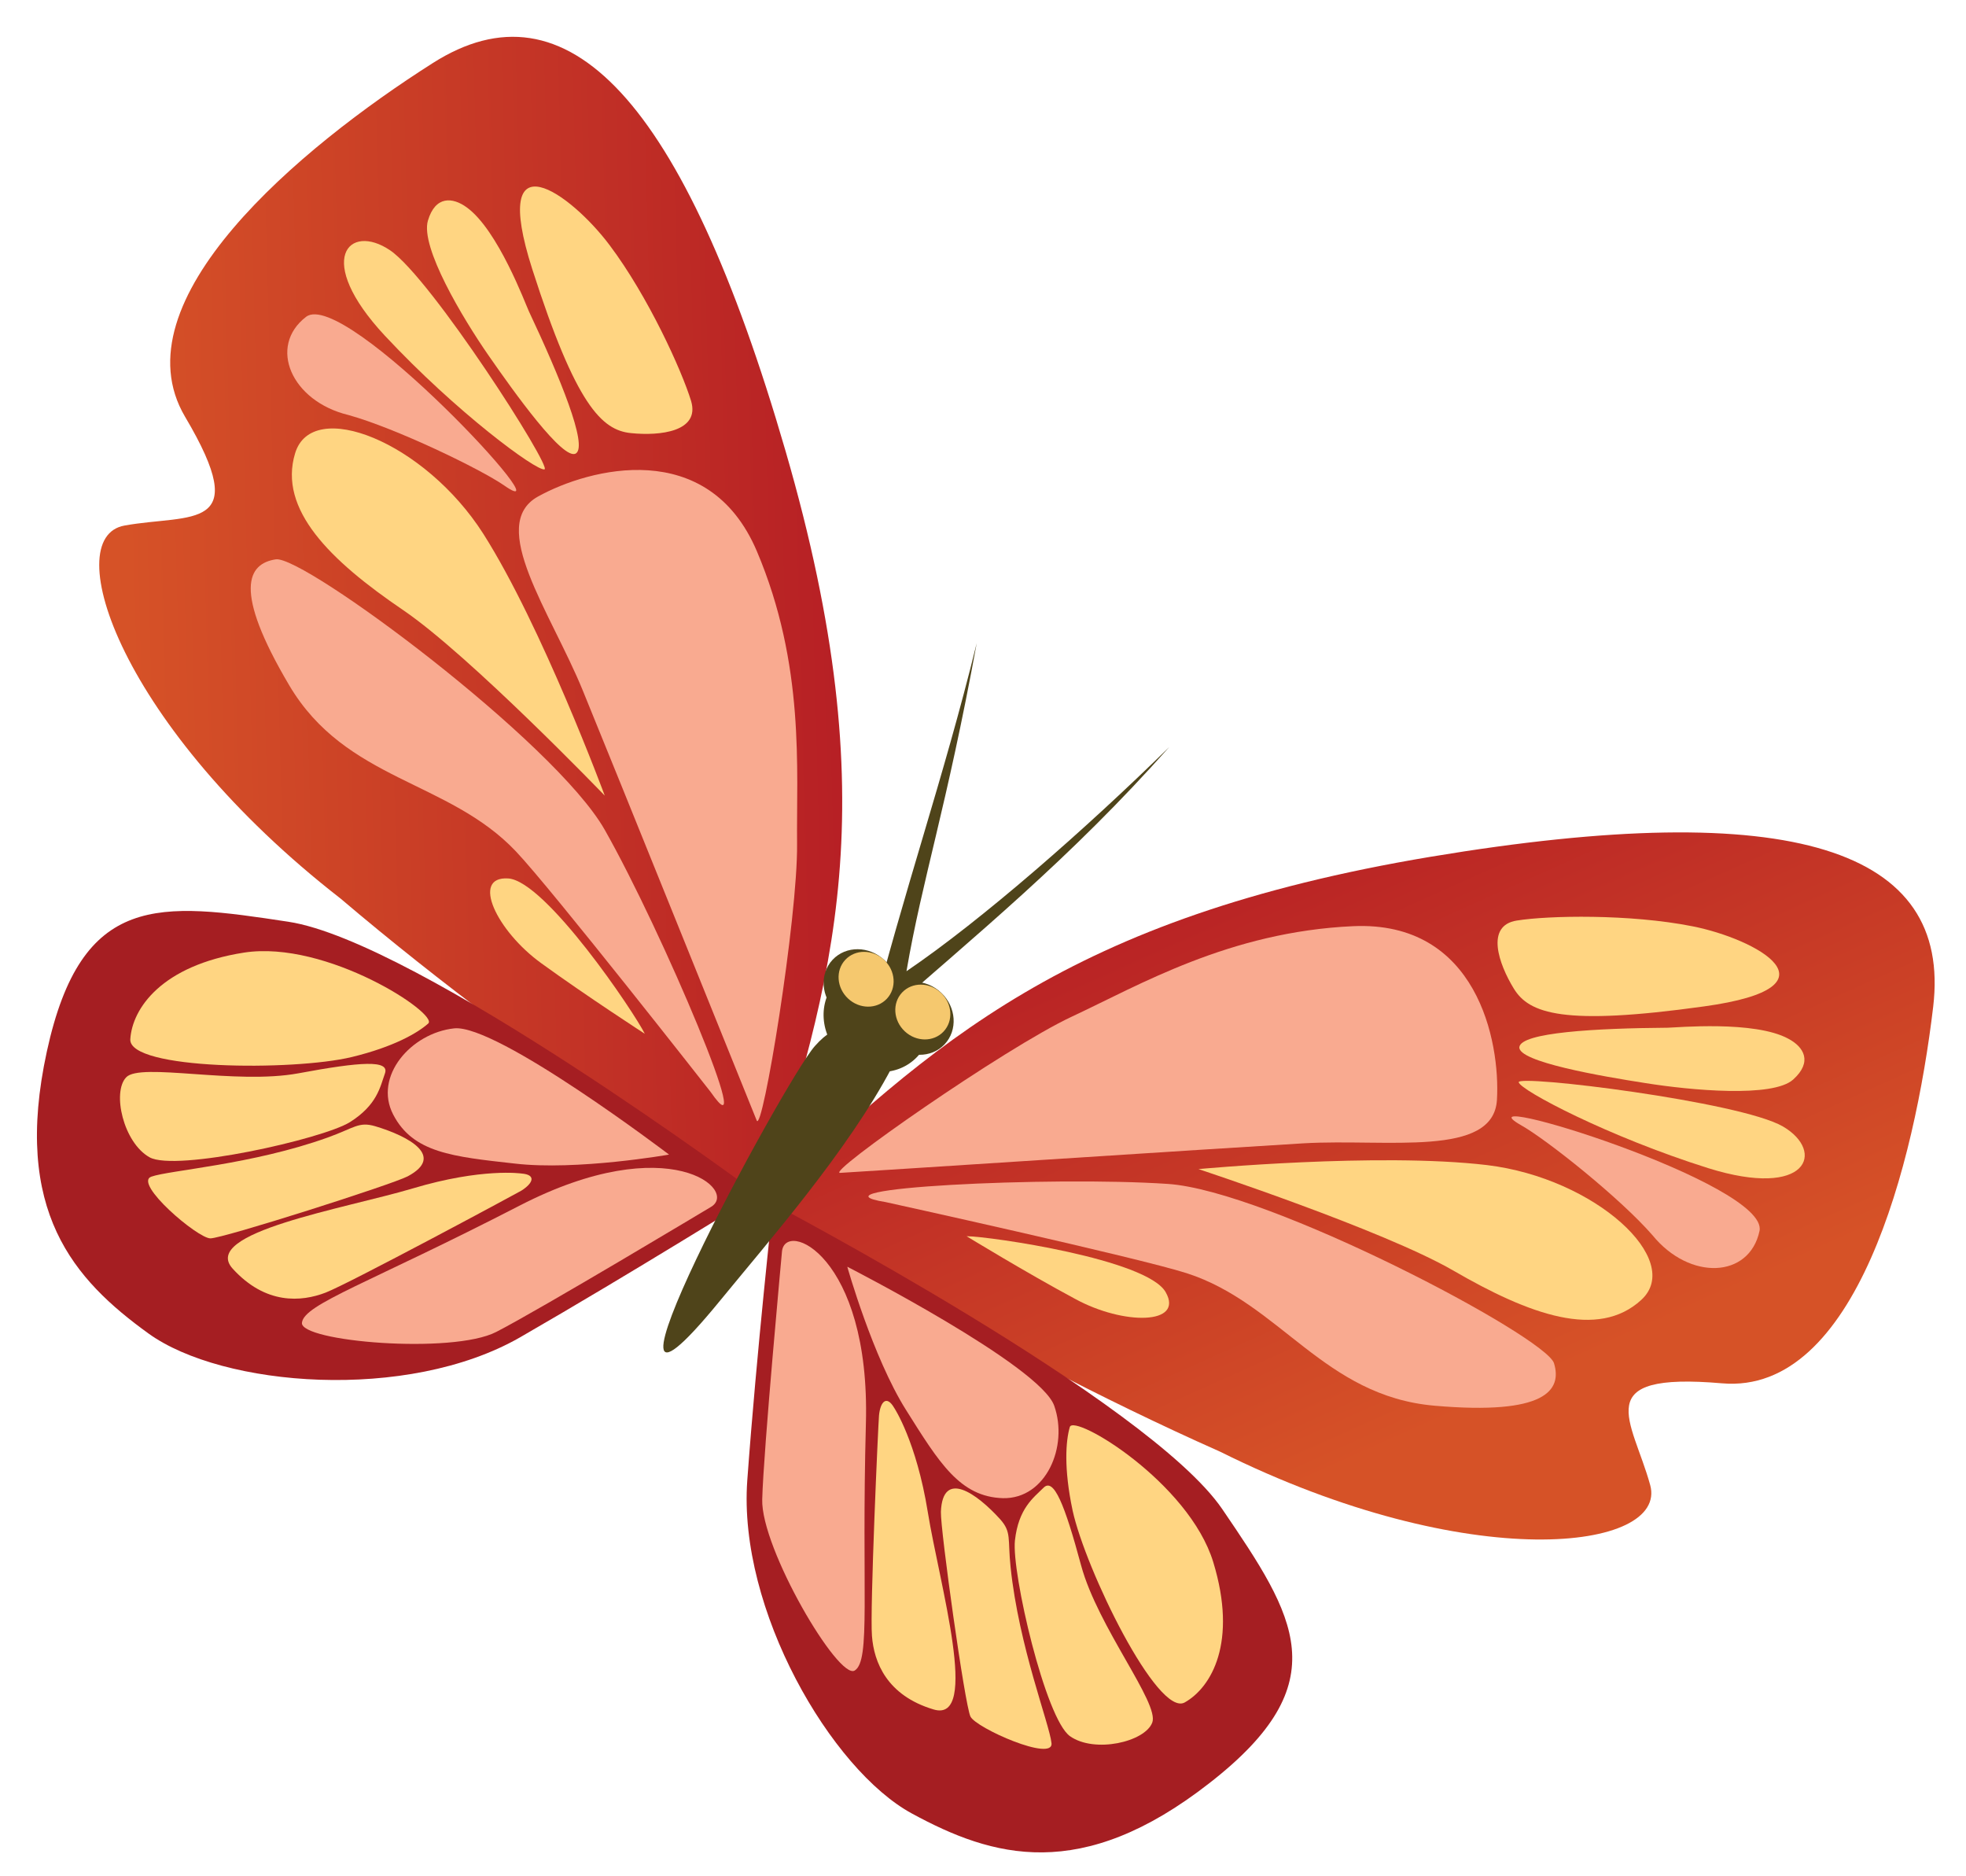 <?xml version="1.0" encoding="utf-8"?>
<!-- Generator: Adobe Illustrator 16.0.0, SVG Export Plug-In . SVG Version: 6.00 Build 0)  -->
<!DOCTYPE svg PUBLIC "-//W3C//DTD SVG 1.1//EN" "http://www.w3.org/Graphics/SVG/1.1/DTD/svg11.dtd">
<svg version="1.1" id="Layer_1" xmlns="http://www.w3.org/2000/svg" xmlns:xlink="http://www.w3.org/1999/xlink" x="0px" y="0px"
	 width="18.166px" height="17.333px" viewBox="0 0 18.166 17.333" enable-background="new 0 0 18.166 17.333" xml:space="preserve">
<g>
	
		<linearGradient id="SVGID_1_" gradientUnits="userSpaceOnUse" x1="1145.464" y1="817.133" x2="1147.877" y2="809.705" gradientTransform="matrix(-0.788 0.046 0.054 0.922 872.662 -792.541)">
		<stop  offset="0.1" style="stop-color:#D65227"/>
		<stop  offset="0.9" style="stop-color:#B72025"/>
	</linearGradient>
	<path fill-rule="evenodd" clip-rule="evenodd" fill="url(#SVGID_1_)" d="M7.043,11.124c1.577-1.486,2.818-2.647,6.175-3.209
		c3.357-0.56,4.816-0.068,4.645,1.384c-0.172,1.453-0.713,3.587-1.951,3.48c-1.24-0.107-0.83,0.337-0.664,0.94
		c0.166,0.603-1.666,0.84-3.973-0.308C9.007,12.404,7.043,11.124,7.043,11.124L7.043,11.124z"/>
	<path fill-rule="evenodd" clip-rule="evenodd" fill="#A51E22" d="M7.143,11.121c0,0,3.47,1.824,4.15,2.819
		c0.678,0.995,1.076,1.602-0.115,2.53c-1.189,0.93-2.008,0.688-2.752,0.283c-0.745-0.404-1.608-1.883-1.521-3.078
		S7.143,11.121,7.143,11.121L7.143,11.121z"/>
	<path fill-rule="evenodd" clip-rule="evenodd" fill="#FFD582" d="M15.639,8.557c0.582,0.115,1.412,0.56,0.107,0.74
		c-1.303,0.182-1.617,0.066-1.758-0.164s-0.264-0.583,0.027-0.629C14.307,8.457,15.059,8.442,15.639,8.557L15.639,8.557z"/>
	<path fill-rule="evenodd" clip-rule="evenodd" fill="#FFD582" d="M15.41,9.494c-0.67,0.005-1.355,0.044-1.371,0.179
		c-0.014,0.136,0.756,0.269,1.168,0.333c0.414,0.066,1.176,0.137,1.363-0.034c0.18-0.163,0.098-0.3-0.045-0.376
		C16.213,9.425,15.488,9.493,15.41,9.494L15.41,9.494z"/>
	<path fill-rule="evenodd" clip-rule="evenodd" fill="#FFD582" d="M14.033,9.998c-0.018-0.074,2.045,0.178,2.441,0.408
		c0.396,0.231,0.232,0.674-0.691,0.385C14.861,10.501,14.049,10.072,14.033,9.998L14.033,9.998z"/>
	<path fill-rule="evenodd" clip-rule="evenodd" fill="#F9AA90" d="M14.057,10.396c-0.635-0.36,2.293,0.537,2.201,0.976
		c-0.094,0.438-0.645,0.46-0.988,0.04C14.973,11.07,14.293,10.529,14.057,10.396L14.057,10.396z"/>
	<path fill-rule="evenodd" clip-rule="evenodd" fill="#F9AA90" d="M12.502,8.556c1.146-0.052,1.361,1.064,1.33,1.603
		s-1.012,0.358-1.789,0.403c-0.775,0.046-4.14,0.266-4.28,0.273c-0.141,0.008,1.518-1.152,2.14-1.443
		C10.523,9.103,11.357,8.608,12.502,8.556L12.502,8.556z"/>
	<path fill-rule="evenodd" clip-rule="evenodd" fill="#FFD582" d="M11.074,10.8c0,0,1.664-0.156,2.666-0.037
		c1.002,0.121,1.824,0.879,1.426,1.245c-0.4,0.368-1.033,0.138-1.738-0.271C12.781,11.363,11.074,10.8,11.074,10.8L11.074,10.8z"/>
	<path fill-rule="evenodd" clip-rule="evenodd" fill="#F9AA90" d="M8.184,11.105c-0.785-0.127,1.525-0.241,2.607-0.168
		c0.932,0.062,3.488,1.408,3.568,1.656c0.076,0.249-0.076,0.482-1.102,0.393c-1.025-0.088-1.426-0.945-2.291-1.224
		C10.506,11.615,8.184,11.105,8.184,11.105L8.184,11.105z"/>
	<path fill-rule="evenodd" clip-rule="evenodd" fill="#FFD582" d="M8.931,11.42c0.218,0.002,1.668,0.212,1.84,0.517
		c0.172,0.303-0.391,0.306-0.837,0.062C9.486,11.759,8.931,11.42,8.931,11.42L8.931,11.42z"/>
	<path fill-rule="evenodd" clip-rule="evenodd" fill="#FFD582" d="M9.885,13.183c0.037-0.127,1.101,0.51,1.326,1.249
		c0.225,0.738-0.016,1.155-0.264,1.295c-0.25,0.14-0.917-1.228-1.036-1.773C9.828,13.563,9.848,13.31,9.885,13.183L9.885,13.183z"/>
	<path fill-rule="evenodd" clip-rule="evenodd" fill="#FFD582" d="M9.642,13.744c0.094-0.096,0.194,0.147,0.348,0.719
		c0.155,0.57,0.725,1.271,0.657,1.45s-0.533,0.286-0.76,0.126c-0.227-0.159-0.541-1.512-0.509-1.808
		C9.411,13.935,9.548,13.837,9.642,13.744L9.642,13.744z"/>
	<path fill-rule="evenodd" clip-rule="evenodd" fill="#FFD582" d="M9.338,14.478c0.077,0.736,0.359,1.446,0.378,1.625
		c0.02,0.177-0.698-0.139-0.749-0.246c-0.052-0.105-0.278-1.725-0.273-1.891c0.016-0.393,0.327-0.174,0.547,0.068
		C9.349,14.155,9.31,14.214,9.338,14.478L9.338,14.478z"/>
	<path fill-rule="evenodd" clip-rule="evenodd" fill="#FFD582" d="M8.262,13.005c0,0,0.205,0.307,0.311,0.964
		s0.486,1.952,0.054,1.823c-0.434-0.129-0.552-0.439-0.57-0.679c-0.02-0.241,0.058-1.958,0.065-2.036
		C8.134,12.949,8.192,12.885,8.262,13.005L8.262,13.005z"/>
	<path fill-rule="evenodd" clip-rule="evenodd" fill="#F9AA90" d="M7.829,11.702c0,0,1.779,0.91,1.912,1.284
		c0.133,0.376-0.076,0.863-0.474,0.854c-0.398-0.012-0.589-0.328-0.896-0.816S7.829,11.702,7.829,11.702L7.829,11.702z"/>
	<path fill-rule="evenodd" clip-rule="evenodd" fill="#F9AA90" d="M7.225,11.568c0.019-0.309,0.819,0.024,0.776,1.584
		c-0.042,1.559,0.046,2.187-0.103,2.28c-0.148,0.095-0.868-1.128-0.855-1.581C7.055,13.396,7.225,11.568,7.225,11.568L7.225,11.568z
		"/>
	
		<linearGradient id="SVGID_2_" gradientUnits="userSpaceOnUse" x1="-340.802" y1="1722.769" x2="-338.389" y2="1715.342" gradientTransform="matrix(0.3 0.731 -0.855 0.351 1576.123 -349.033)">
		<stop  offset="0.04" style="stop-color:#D65227"/>
		<stop  offset="0.96" style="stop-color:#B72025"/>
	</linearGradient>
	<path fill-rule="evenodd" clip-rule="evenodd" fill="url(#SVGID_2_)" d="M7.042,11.124c0.658-2.065,1.166-3.688,0.217-6.956
		C6.311,0.9,5.234-0.202,4,0.582c-1.233,0.783-2.923,2.197-2.29,3.268c0.634,1.07,0.057,0.894-0.56,1.005
		C0.535,4.966,1.115,6.721,3.147,8.301C5.039,9.909,7.042,11.124,7.042,11.124L7.042,11.124z"/>
	<path fill-rule="evenodd" clip-rule="evenodd" fill="#A51E22" d="M7.003,11.033c0,0-3.147-2.338-4.339-2.518
		c-1.191-0.181-1.91-0.276-2.231,1.198c-0.321,1.476,0.252,2.109,0.938,2.605s2.392,0.633,3.433,0.037
		C5.842,11.757,7.003,11.033,7.003,11.033L7.003,11.033z"/>
	<path fill-rule="evenodd" clip-rule="evenodd" fill="#FFD582" d="M5.633,2.265C5.278,1.791,4.517,1.235,4.919,2.489
		C5.321,3.742,5.56,3.974,5.83,4.001c0.27,0.028,0.639-0.014,0.556-0.296C6.3,3.423,5.989,2.738,5.633,2.265L5.633,2.265z"/>
	<path fill-rule="evenodd" clip-rule="evenodd" fill="#FFD582" d="M4.887,2.876c0.285,0.605,0.548,1.242,0.434,1.313
		C5.206,4.261,4.751,3.625,4.513,3.282s-0.631-1-0.559-1.244c0.069-0.232,0.229-0.217,0.359-0.122
		C4.602,2.125,4.855,2.808,4.887,2.876L4.887,2.876z"/>
	<path fill-rule="evenodd" clip-rule="evenodd" fill="#FFD582" d="M5.031,4.336C5.104,4.32,3.984,2.569,3.604,2.312
		c-0.38-0.257-0.707,0.083-0.047,0.79S4.956,4.353,5.031,4.336L5.031,4.336z"/>
	<path fill-rule="evenodd" clip-rule="evenodd" fill="#F9AA90" d="M4.662,4.487c0.6,0.417-1.479-1.834-1.834-1.56
		c-0.355,0.273-0.136,0.78,0.392,0.907C3.656,3.955,4.439,4.332,4.662,4.487L4.662,4.487z"/>
	<path fill-rule="evenodd" clip-rule="evenodd" fill="#F9AA90" d="M6.993,5.091C6.543,4.035,5.444,4.325,4.971,4.587
		C4.5,4.849,5.088,5.655,5.383,6.374s1.556,3.847,1.609,3.977c0.053,0.129,0.38-1.869,0.373-2.554
		C7.358,7.112,7.441,6.146,6.993,5.091L6.993,5.091z"/>
	<path fill-rule="evenodd" clip-rule="evenodd" fill="#FFD582" d="M5.588,7.35c0,0-0.58-1.565-1.121-2.417
		c-0.543-0.852-1.583-1.265-1.74-0.746C2.569,4.706,3.05,5.178,3.725,5.636C4.341,6.055,5.588,7.35,5.588,7.35L5.588,7.35z"/>
	<path fill-rule="evenodd" clip-rule="evenodd" fill="#F9AA90" d="M6.566,10.087c0.453,0.652-0.444-1.479-0.978-2.421
		c-0.462-0.814-2.78-2.536-3.039-2.499C2.291,5.206,2.147,5.443,2.672,6.33c0.524,0.886,1.471,0.875,2.096,1.536
		C5.101,8.217,6.566,10.087,6.566,10.087L6.566,10.087z"/>
	<path fill-rule="evenodd" clip-rule="evenodd" fill="#FFD582" d="M5.958,9.55C5.863,9.356,5.043,8.138,4.696,8.115
		C4.348,8.093,4.589,8.6,5.001,8.898C5.414,9.198,5.958,9.55,5.958,9.55L5.958,9.55z"/>
	<path fill-rule="evenodd" clip-rule="evenodd" fill="#FFD582" d="M3.957,9.455C4.055,9.367,3.019,8.682,2.255,8.8
		C1.493,8.919,1.222,9.316,1.204,9.6S2.708,9.895,3.25,9.765C3.638,9.671,3.858,9.543,3.957,9.455L3.957,9.455z"/>
	<path fill-rule="evenodd" clip-rule="evenodd" fill="#FFD582" d="M3.557,9.916c0.044-0.125-0.219-0.109-0.799-0.001
		c-0.581,0.108-1.461-0.102-1.592,0.037c-0.132,0.138-0.026,0.604,0.216,0.739c0.241,0.135,1.598-0.168,1.85-0.324
		C3.485,10.208,3.512,10.042,3.557,9.916L3.557,9.916z"/>
	<path fill-rule="evenodd" clip-rule="evenodd" fill="#FFD582" d="M3.026,10.509c-0.697,0.25-1.459,0.301-1.628,0.361
		c-0.168,0.061,0.428,0.57,0.546,0.57s1.675-0.496,1.823-0.573c0.347-0.185,0.014-0.369-0.3-0.463
		C3.313,10.359,3.275,10.42,3.026,10.509L3.026,10.509z"/>
	<path fill-rule="evenodd" clip-rule="evenodd" fill="#FFD582" d="M4.819,10.841c0,0-0.364-0.054-1.003,0.137
		c-0.637,0.189-1.97,0.408-1.666,0.742c0.305,0.335,0.635,0.307,0.859,0.221C3.234,11.853,4.748,11.039,4.816,11
		C4.926,10.931,4.958,10.852,4.819,10.841L4.819,10.841z"/>
	<path fill-rule="evenodd" clip-rule="evenodd" fill="#F9AA90" d="M6.182,10.666c0,0-1.591-1.209-1.986-1.166
		C3.799,9.543,3.45,9.943,3.633,10.296c0.183,0.354,0.55,0.389,1.124,0.453C5.331,10.816,6.182,10.666,6.182,10.666L6.182,10.666z"
		/>
	<path fill-rule="evenodd" clip-rule="evenodd" fill="#F9AA90" d="M6.565,11.152c0.271-0.15-0.378-0.729-1.765-0.014
		s-1.99,0.908-2.01,1.081c-0.022,0.175,1.392,0.294,1.796,0.085C4.99,12.097,6.565,11.152,6.565,11.152L6.565,11.152z"/>
	<g>
		<path fill-rule="evenodd" clip-rule="evenodd" fill="#4F441A" d="M8.243,9.857c-0.403,0.768-1.147,1.617-1.591,2.16
			C5.185,13.81,7.241,9.99,7.529,9.664C7.961,9.172,8.243,9.857,8.243,9.857L8.243,9.857z"/>
		<path fill="#4F441A" d="M8.376,8.972c0.689-0.467,1.652-1.309,2.428-2.071C9.891,7.929,9.042,8.618,8.03,9.505
			c0.322-1.28,0.683-2.292,0.995-3.564C8.744,7.475,8.522,8.118,8.376,8.972L8.376,8.972z"/>
		
			<ellipse transform="matrix(0.685 -0.728 0.728 0.685 -4.301 8.869)" fill-rule="evenodd" clip-rule="evenodd" fill="#4F441A" cx="8.109" cy="9.41" rx="0.475" ry="0.511"/>
		<g>
			
				<ellipse transform="matrix(0.686 -0.728 0.728 0.686 -4.184 9.12)" fill-rule="evenodd" clip-rule="evenodd" fill="#4F441A" cx="8.469" cy="9.406" rx="0.325" ry="0.35"/>
			
				<ellipse transform="matrix(0.685 -0.729 0.729 0.685 -4.126 9.159)" fill-rule="evenodd" clip-rule="evenodd" fill="#F5C86E" cx="8.523" cy="9.348" rx="0.244" ry="0.263"/>
		</g>
		<g>
			
				<ellipse transform="matrix(0.686 -0.728 0.728 0.686 -4.13 8.645)" fill-rule="evenodd" clip-rule="evenodd" fill="#4F441A" cx="7.946" cy="9.105" rx="0.325" ry="0.351"/>
			
				<ellipse transform="matrix(0.685 -0.729 0.729 0.685 -4.071 8.681)" fill-rule="evenodd" clip-rule="evenodd" fill="#F5C86E" cx="7.999" cy="9.046" rx="0.244" ry="0.263"/>
		</g>
	</g>
</g>
</svg>
